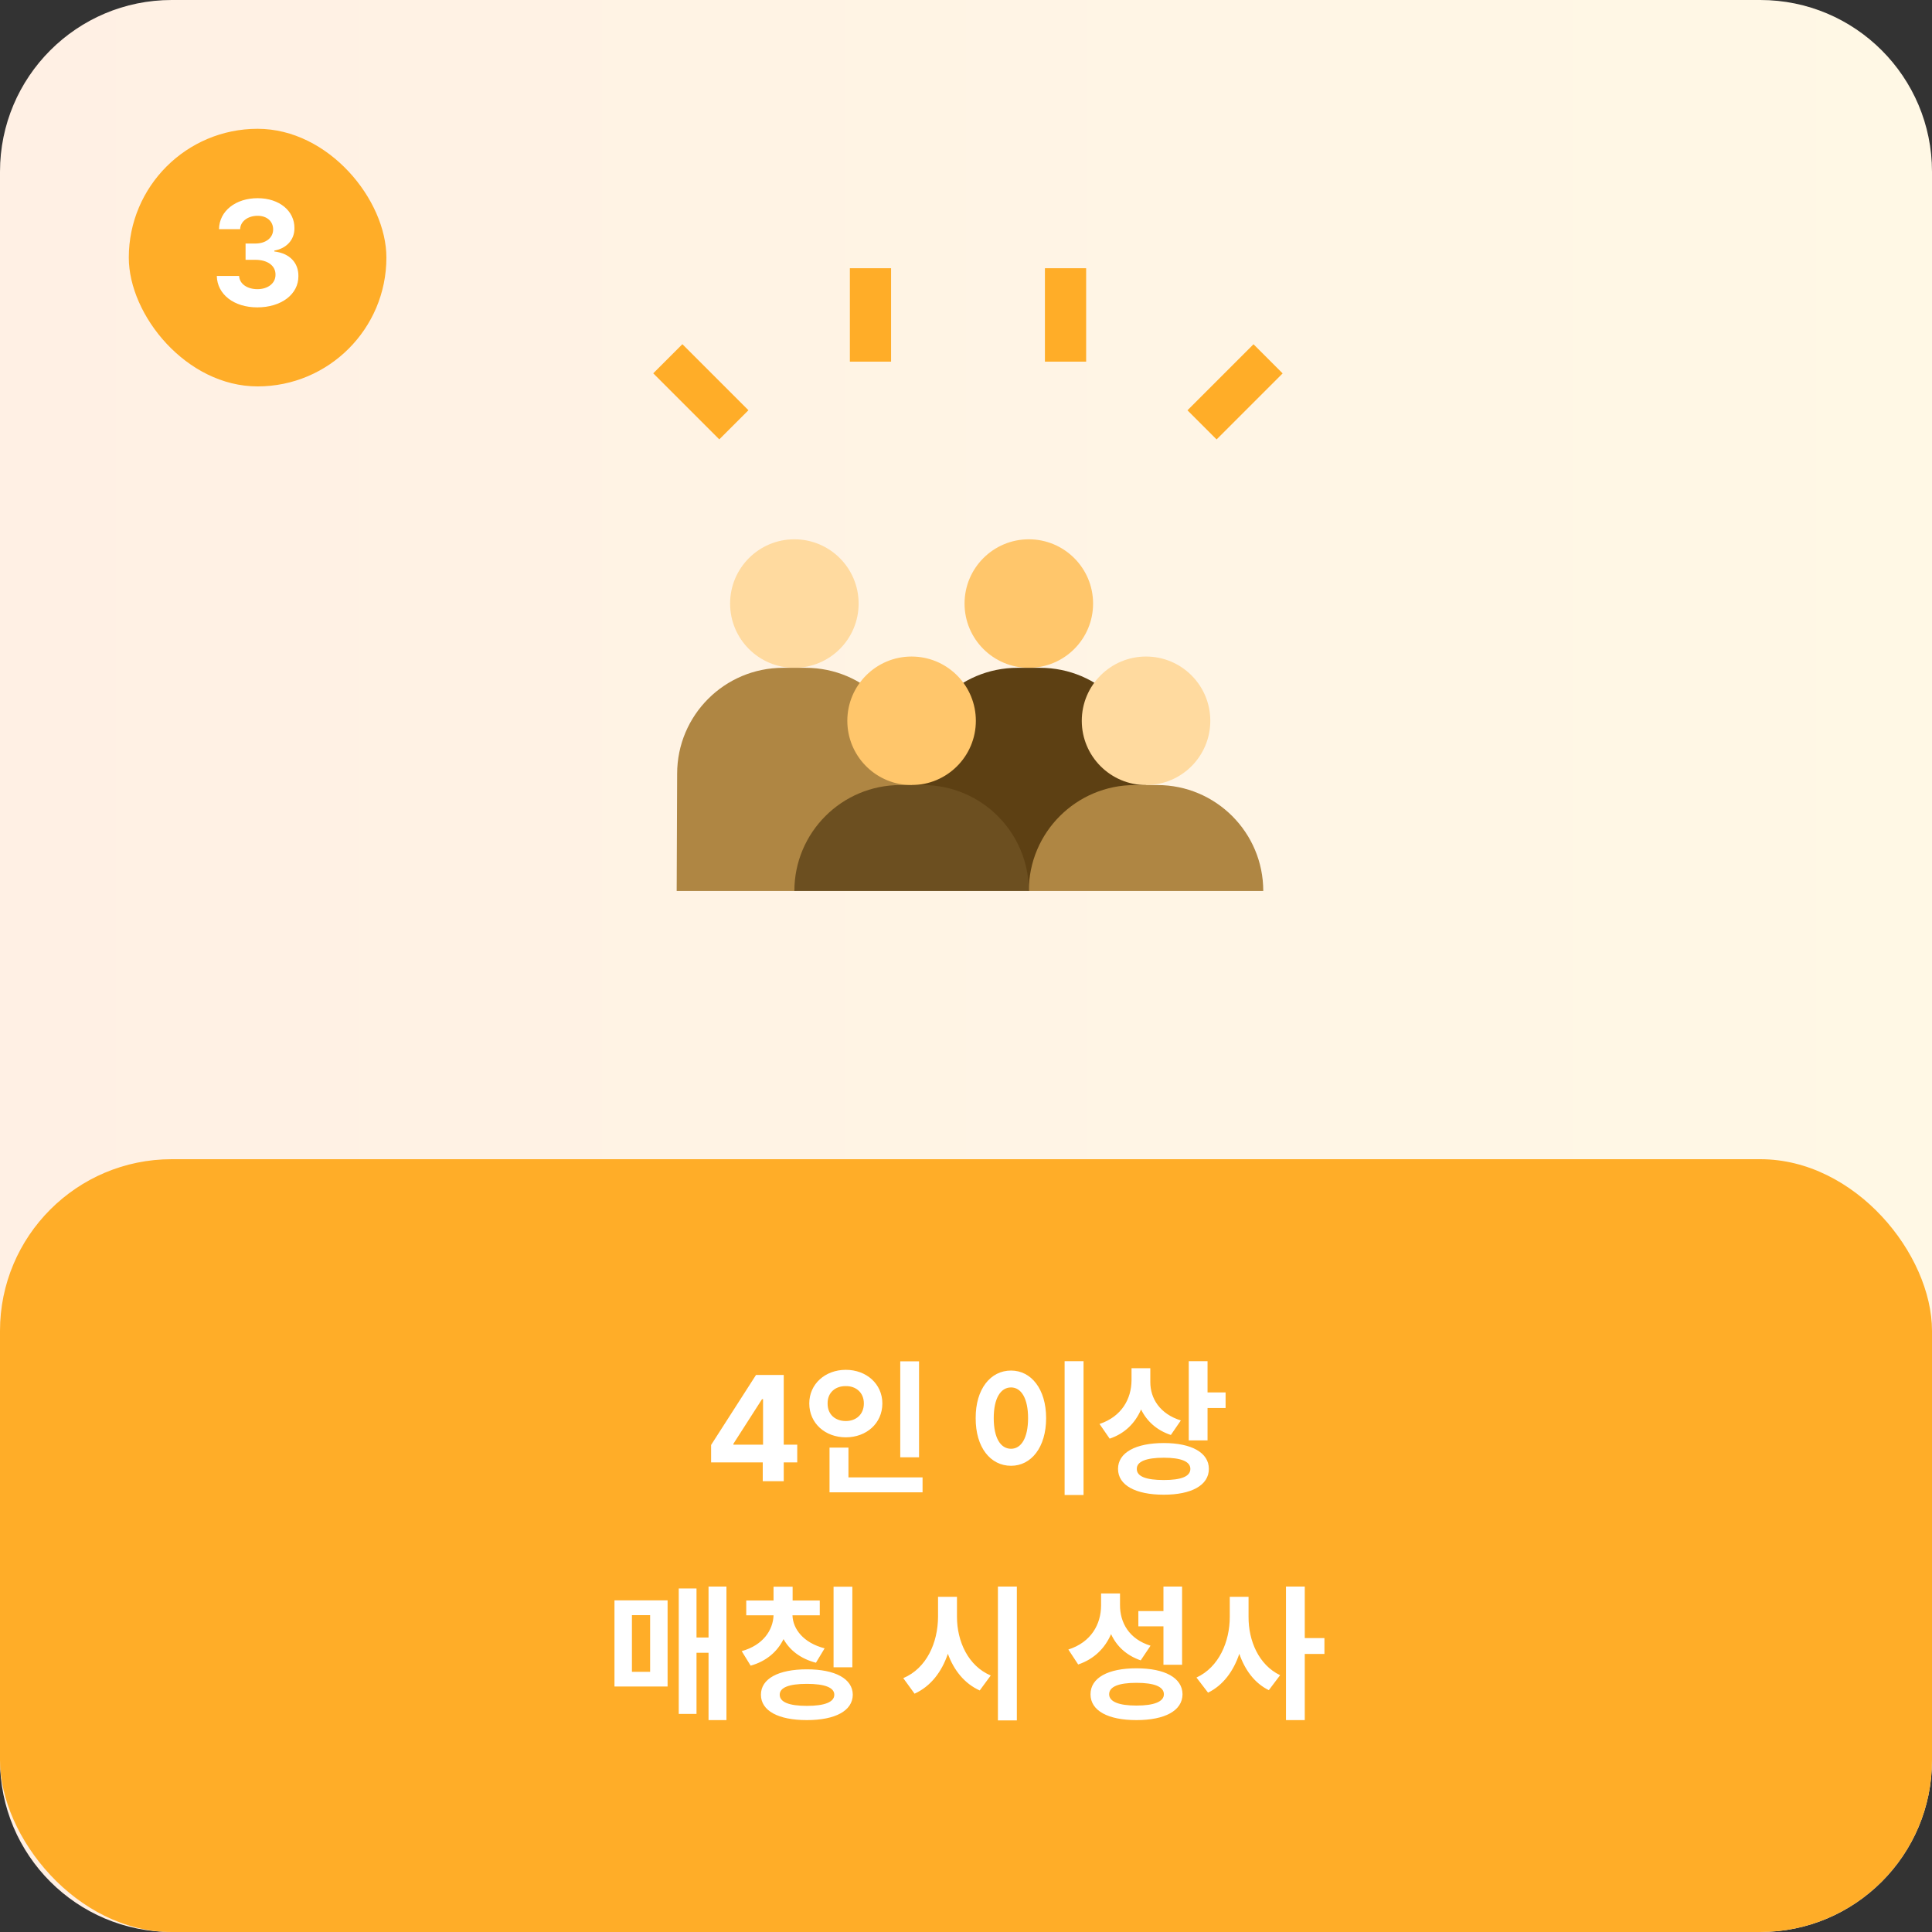 <svg width="180" height="180" viewBox="0 0 180 180" fill="none" xmlns="http://www.w3.org/2000/svg">
<rect x="0" y="0" width="180" height="180" fill="#333333" stroke="none"/>
<path d="M0 16C0 7.163 7.163 0 16 0H164C172.837 0 180 7.163 180 16V164C180 172.837 172.837 180 164 180H16C7.163 180 0 172.837 0 164V16Z" fill="url(#paint0_linear_409_1448)"/>
<g clip-path="url(#clip0_409_1448)">
<path d="M60.861 34.782L63.576 32.068L69.729 38.221L67.014 40.935L60.861 34.782Z" fill="#FFAD28"/>
<path d="M110.633 38.227L116.786 32.073L119.501 34.788L113.347 40.941L110.633 38.227Z" fill="#FFAD28"/>
<path d="M79.18 24.99H83.019V33.693H79.18V24.99Z" fill="#FFAD28"/>
<path d="M97.353 24.99H101.193V33.693H97.353V24.99Z" fill="#FFAD28"/>
<path d="M74.009 62.22C77.315 62.22 79.996 59.539 79.996 56.233C79.996 52.926 77.315 50.245 74.009 50.245C70.702 50.245 68.022 52.926 68.022 56.233C68.022 59.539 70.702 62.22 74.009 62.22Z" fill="#FFDA9F"/>
<path d="M84.931 72.088C84.931 66.637 80.512 62.219 75.062 62.219H72.956C67.506 62.219 63.088 66.638 63.088 72.088L63.045 83.009H74.009L84.931 80.279V72.088Z" fill="#AF8643"/>
<path d="M95.852 62.22C99.159 62.22 101.84 59.539 101.84 56.233C101.84 52.926 99.159 50.245 95.852 50.245C92.546 50.245 89.865 52.926 89.865 56.233C89.865 59.539 92.546 62.22 95.852 62.22Z" fill="#FFC66B"/>
<path d="M106.775 72.088C106.775 66.637 102.356 62.219 96.906 62.219H94.8C89.35 62.219 84.932 66.638 84.932 72.088V78.359L95.853 83.009L106.817 78.103L106.775 72.088Z" fill="#5D4013"/>
<path d="M106.774 73.142C110.081 73.142 112.761 70.462 112.761 67.155C112.761 63.849 110.081 61.168 106.774 61.168C103.468 61.168 100.787 63.849 100.787 67.155C100.787 70.462 103.468 73.142 106.774 73.142Z" fill="#FFDA9F"/>
<path d="M117.695 83.011C117.695 77.56 113.276 73.142 107.826 73.142H105.72C100.27 73.142 95.852 77.561 95.852 83.011H117.695Z" fill="#AF8643"/>
<path d="M85.238 61.176C88.402 61.336 90.917 63.952 90.918 67.155C90.918 70.461 88.237 73.142 84.931 73.142L84.623 73.135C81.459 72.975 78.943 70.358 78.943 67.155C78.944 63.848 81.625 61.168 84.931 61.168L85.238 61.176Z" fill="#FFC66B"/>
<path d="M85.984 73.142C91.434 73.142 95.852 77.561 95.852 83.011H74.01C74.01 77.561 78.428 73.142 83.879 73.142H85.984Z" fill="#6C4F20"/>
</g>
<rect y="108" width="180" height="72" rx="16" fill="#FFAD28"/>
<path d="M66.252 136.25V134.623L70.436 128.102H73.019V134.596H74.277V136.25H73.019V138H71.064V136.25H66.252ZM68.33 134.596H71.092V130.357H70.996L68.33 134.514V134.596ZM85.625 126.83V135.771H83.875V126.83H85.625ZM85.953 137.645V139.039H77.285V134.869H79.049V137.645H85.953ZM78.803 127.623C80.717 127.623 82.207 128.936 82.207 130.754C82.207 132.613 80.717 133.912 78.803 133.912C76.889 133.912 75.398 132.613 75.398 130.754C75.398 128.936 76.889 127.623 78.803 127.623ZM78.803 129.141C77.832 129.127 77.094 129.742 77.107 130.754C77.094 131.793 77.832 132.395 78.803 132.395C79.746 132.395 80.484 131.793 80.484 130.754C80.484 129.742 79.746 129.127 78.803 129.141ZM100.951 126.816V139.285H99.188V126.816H100.951ZM94.197 127.691C96.07 127.691 97.465 129.414 97.465 132.121C97.465 134.855 96.07 136.564 94.197 136.564C92.283 136.564 90.889 134.855 90.902 132.121C90.889 129.414 92.283 127.691 94.197 127.691ZM94.197 129.264C93.227 129.264 92.584 130.275 92.584 132.121C92.584 133.98 93.227 134.979 94.197 134.979C95.141 134.979 95.783 133.98 95.783 132.121C95.783 130.275 95.141 129.264 94.197 129.264ZM107.172 128.771C107.172 130.275 108.047 131.725 110.016 132.34L109.086 133.693C107.767 133.256 106.844 132.408 106.311 131.314C105.771 132.572 104.807 133.557 103.385 134.035L102.441 132.668C104.52 131.971 105.408 130.316 105.422 128.607V127.473H107.172V128.771ZM112.504 126.816V129.729H114.186V131.178H112.504V134.199H110.754V126.816H112.504ZM108.43 134.445C111 134.445 112.627 135.334 112.627 136.852C112.627 138.383 111 139.258 108.43 139.258C105.805 139.258 104.164 138.383 104.164 136.852C104.164 135.334 105.805 134.445 108.43 134.445ZM108.43 135.812C106.789 135.812 105.9 136.168 105.914 136.852C105.9 137.562 106.789 137.891 108.43 137.891C110.043 137.891 110.904 137.562 110.904 136.852C110.904 136.168 110.043 135.812 108.43 135.812ZM67.681 147.816V160.258H66.013V153.982H64.892V159.684H63.237V147.994H64.892V152.561H66.013V147.816H67.681ZM62.198 149.102V157.127H57.249V149.102H62.198ZM58.876 150.482V155.76H60.571V150.482H58.876ZM76.376 149.115V150.496H73.833C73.874 151.761 74.831 153.053 76.827 153.572L76.02 154.912C74.585 154.543 73.573 153.743 72.999 152.711C72.439 153.859 71.42 154.769 69.936 155.186L69.103 153.832C71.085 153.285 72.022 151.884 72.069 150.496H69.526V149.115H72.069V147.83H73.847V149.115H76.376ZM79.411 147.83V155.336H77.661V147.83H79.411ZM75.173 155.527C77.811 155.527 79.439 156.402 79.452 157.893C79.439 159.396 77.811 160.258 75.173 160.258C72.52 160.258 70.894 159.396 70.894 157.893C70.894 156.402 72.52 155.527 75.173 155.527ZM75.173 156.881C73.505 156.881 72.644 157.223 72.644 157.893C72.644 158.576 73.505 158.932 75.173 158.932C76.841 158.932 77.73 158.576 77.73 157.893C77.73 157.223 76.841 156.881 75.173 156.881ZM89.159 150.633C89.159 152.916 90.198 155.213 92.304 156.102L91.278 157.496C89.856 156.854 88.872 155.616 88.311 154.078C87.744 155.753 86.726 157.106 85.208 157.797L84.155 156.348C86.329 155.432 87.382 153.053 87.395 150.633V148.773H89.159V150.633ZM94.737 147.816V160.285H92.974V147.816H94.737ZM104.349 149.512C104.335 151.18 105.196 152.711 107.192 153.326L106.276 154.693C104.937 154.229 104.027 153.367 103.515 152.246C102.954 153.545 101.949 154.57 100.452 155.076L99.536 153.682C101.669 152.998 102.571 151.33 102.585 149.594V148.459H104.349V149.512ZM110.132 147.816V155.104H108.396V151.521H106.058V150.1H108.396V147.816H110.132ZM105.88 155.432C108.532 155.432 110.159 156.32 110.173 157.852C110.159 159.383 108.532 160.258 105.88 160.258C103.228 160.258 101.601 159.383 101.601 157.852C101.601 156.32 103.228 155.432 105.88 155.432ZM105.88 156.785C104.226 156.785 103.337 157.141 103.337 157.852C103.337 158.535 104.226 158.904 105.88 158.904C107.534 158.904 108.437 158.535 108.437 157.852C108.437 157.141 107.534 156.785 105.88 156.785ZM116.325 150.633C116.312 152.861 117.269 155.117 119.265 156.074L118.212 157.469C116.879 156.812 115.983 155.582 115.464 154.078C114.924 155.691 113.96 157.011 112.552 157.701L111.472 156.293C113.577 155.322 114.575 152.943 114.575 150.633V148.773H116.325V150.633ZM121.562 147.816V152.615H123.394V154.092H121.562V160.258H119.812V147.816H121.562Z" fill="white"/>
<rect x="12" y="12" width="24" height="24" rx="12" fill="#FFAD28"/>
<path d="M23.973 28.637C21.799 28.637 20.24 27.434 20.199 25.711H22.277C22.318 26.449 23.029 26.941 23.986 26.941C24.971 26.941 25.682 26.381 25.668 25.588C25.682 24.781 24.957 24.207 23.795 24.207H22.879V22.689H23.795C24.766 22.689 25.449 22.156 25.449 21.377C25.449 20.625 24.875 20.105 24 20.105C23.125 20.105 22.4 20.598 22.373 21.35H20.404C20.432 19.641 21.977 18.465 24 18.465C26.064 18.465 27.445 19.682 27.432 21.254C27.445 22.361 26.666 23.154 25.559 23.346V23.428C27.008 23.605 27.814 24.494 27.801 25.725C27.814 27.42 26.201 28.637 23.973 28.637Z" fill="white"/>
<defs>
<linearGradient id="paint0_linear_409_1448" x1="-0.5" y1="89.5" x2="180.5" y2="89.5" gradientUnits="userSpaceOnUse">
<stop stop-color="#FFF0E4"/>
<stop offset="1" stop-color="#FFF8E5"/>
</linearGradient>
<clipPath id="clip0_409_1448">
<rect width="60" height="60" fill="white" transform="translate(60 24)"/>
</clipPath>
</defs>
</svg>
